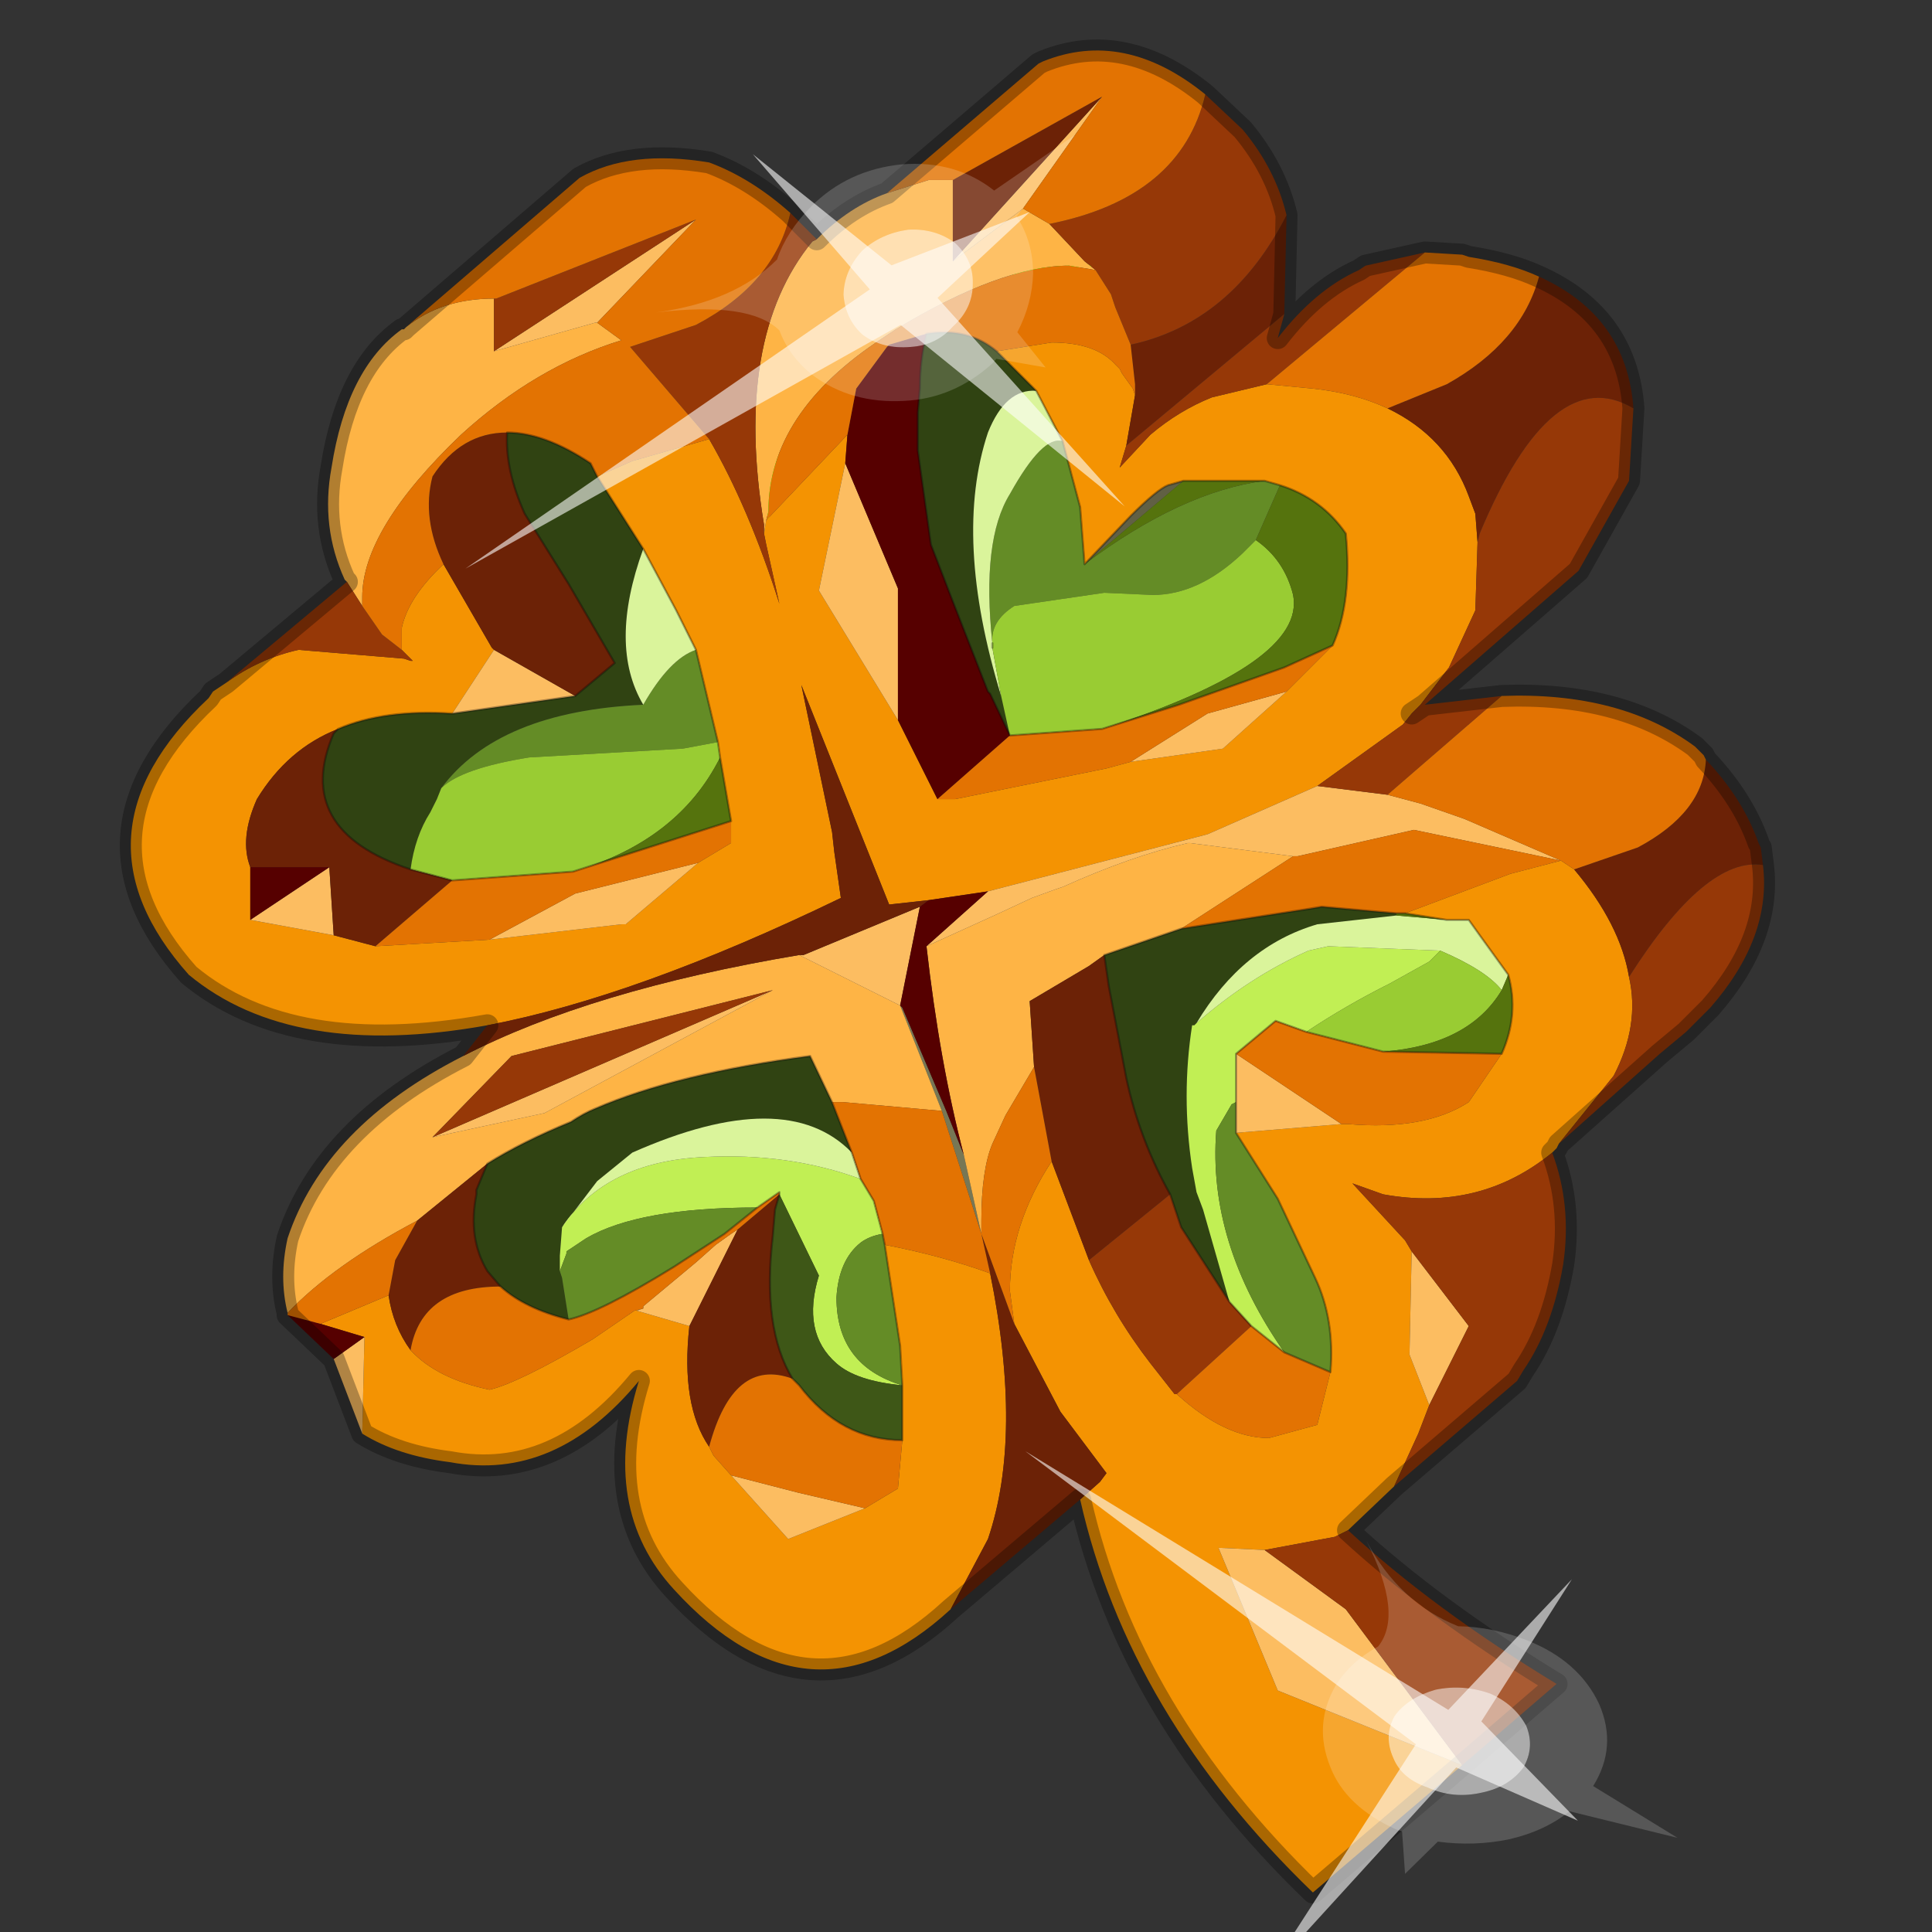 <?xml version="1.0" encoding="UTF-8" standalone="no"?>
<svg xmlns:xlink="http://www.w3.org/1999/xlink" height="440.0px" width="440.0px" xmlns="http://www.w3.org/2000/svg">
  <rect width="100%" height="100%" fill="#333333" stroke="none"/>
  <g transform="matrix(10.0, 0.0, 0.0, 10.0, 0.0, 0.0)">
    <use height="44.0" transform="matrix(1.0, 0.0, 0.0, 1.0, 0.0, 0.0)" width="44.0" xlink:href="#shape0"/>
    <use height="20.95" transform="matrix(0.582, 0.073, 0.132, -0.538, 10.6, 12.95)" width="24.45" xlink:href="#sprite0"/>
    <use height="20.95" transform="matrix(0.068, 0.495, 0.647, -0.031, 23.35, 33.05)" width="24.45" xlink:href="#sprite0"/>
  </g>
  <defs>
    <g id="shape0" transform="matrix(1.0, 0.0, 0.0, 1.0, 0.0, 0.0)">
      <path d="M44.0 44.0 L0.0 44.0 0.0 0.0 44.0 0.0 44.0 44.0" fill="#43adca" fill-opacity="0.0" fill-rule="evenodd" stroke="none"/>
      <path d="M17.55 12.35 L17.5 11.8 Q17.5 9.1 19.95 7.55 22.05 6.05 25.0 6.05 25.95 6.05 26.25 6.4 L26.25 6.75" fill="none" stroke="#00ff00" stroke-linecap="round" stroke-linejoin="round" stroke-width="0.05"/>
      <path d="M21.45 25.3 L20.5 22.9 20.55 22.95 21.55 25.3 21.95 26.3 22.35 28.1 21.45 25.3" fill="#777755" fill-rule="evenodd" stroke="none"/>
      <path d="M9.35 19.8 Q6.65 18.9 7.6 16.7 L7.7 16.6 Q8.75 16.15 10.3 16.25 L13.1 15.85 14.0 15.1 12.95 13.3 11.95 11.7 Q11.5 10.7 11.55 9.85 12.4 9.85 13.45 10.55 L13.6 10.85 14.65 12.5 Q13.85 14.7 14.65 16.05 11.35 16.2 10.05 17.95 L9.95 18.2 9.8 18.5 Q9.45 19.05 9.35 19.8 M21.1 7.6 Q22.05 7.45 22.7 8.0 L22.8 8.1 23.6 8.9 Q22.9 8.85 22.5 9.85 21.7 12.25 22.8 15.85 L23.0 16.75 22.55 15.8 22.5 15.75 21.7 13.7 21.2 12.4 20.9 10.25 20.9 9.4 20.95 8.85 Q20.95 8.2 21.1 7.6 M11.1 26.5 Q11.9 26.0 13.0 25.55 13.3 25.35 13.55 25.25 15.4 24.45 18.45 24.05 L18.95 25.1 19.4 26.25 Q17.9 24.7 14.4 26.25 L13.6 26.9 12.8 27.95 12.75 28.6 12.75 28.95 12.8 29.1 12.95 30.05 Q11.95 29.8 11.4 29.3 L11.1 28.95 Q10.65 28.2 10.85 27.2 L10.85 27.1 11.1 26.5 M25.15 21.75 L26.9 21.15 29.8 20.7 30.1 20.65 31.8 20.8 31.8 20.85 30.0 21.05 Q28.3 21.55 27.25 23.3 L27.2 23.35 27.15 23.35 Q26.9 24.95 27.15 26.6 L27.25 27.15 27.4 27.55 28.0 29.65 26.9 27.95 26.65 27.2 Q25.95 25.95 25.65 24.55 L25.25 22.45 25.15 21.75" fill="#304312" fill-rule="evenodd" stroke="none"/>
      <path d="M24.7 12.85 L25.75 11.75 Q26.35 11.15 26.6 11.05 L26.95 10.95 24.7 12.85" fill="#616044" fill-rule="evenodd" stroke="none"/>
      <path d="M12.75 28.95 L12.75 28.6 12.8 27.95 Q13.8 26.45 16.05 26.35 17.95 26.25 19.6 26.85 L19.9 27.35 20.1 28.1 Q19.8 28.15 19.6 28.3 19.1 28.7 19.05 29.55 19.05 31.1 20.55 31.55 19.5 31.45 19.05 31.05 18.25 30.35 18.65 29.05 L17.75 27.2 17.75 27.15 17.25 27.5 Q14.55 27.5 13.35 28.2 L12.9 28.5 12.9 28.55 12.75 28.95 M27.15 23.35 L27.2 23.35 27.25 23.3 Q28.45 22.25 29.8 21.65 L30.25 21.55 32.8 21.65 32.7 21.75 32.55 21.9 31.65 22.4 Q30.65 22.9 29.75 23.5 L29.05 23.25 28.15 24.0 28.15 25.1 28.05 25.15 27.7 25.75 Q27.5 28.3 29.25 30.8 L28.5 30.2 28.0 29.65 27.4 27.55 27.25 27.15 27.15 26.6 Q26.9 24.95 27.15 23.35" fill="#c1ef54" fill-rule="evenodd" stroke="none"/>
      <path d="M24.2 10.05 L24.6 11.55 24.7 12.85 Q26.9 11.2 28.8 10.95 L29.15 11.05 28.6 12.3 28.3 12.6 Q27.3 13.55 26.25 13.55 L25.15 13.5 23.1 13.8 Q22.55 14.15 22.6 14.65 22.35 12.3 23.0 11.25 23.75 9.9 24.2 10.05 M14.65 16.05 Q15.25 15.0 15.85 14.8 L16.35 16.9 15.55 17.05 12.05 17.25 Q10.5 17.5 10.05 17.95 11.35 16.2 14.65 16.05 M12.95 30.05 L12.8 29.1 12.75 28.95 12.9 28.55 12.9 28.5 13.35 28.2 Q14.55 27.5 17.25 27.5 L16.5 28.1 15.35 28.85 Q13.65 29.9 12.95 30.05 M20.55 31.55 Q19.05 31.1 19.05 29.55 19.1 28.7 19.6 28.3 19.8 28.15 20.1 28.1 L20.15 28.35 20.5 30.65 20.55 31.55 M28.15 25.8 L29.1 27.3 29.95 29.1 Q30.4 30.05 30.3 31.25 L29.25 30.8 Q27.5 28.3 27.7 25.75 L28.05 25.15 28.15 25.1 28.15 25.8" fill="#648c26" fill-rule="evenodd" stroke="none"/>
      <path d="M23.6 8.9 L24.2 10.05 Q23.75 9.9 23.0 11.25 22.35 12.3 22.6 14.65 L22.6 14.75 22.8 15.85 Q21.7 12.25 22.5 9.85 22.9 8.85 23.6 8.9 M14.65 12.5 L15.4 13.9 15.85 14.8 Q15.25 15.0 14.65 16.05 13.85 14.7 14.65 12.5 M12.8 27.95 L13.6 26.9 14.4 26.25 Q17.9 24.7 19.4 26.25 L19.6 26.85 Q17.95 26.25 16.05 26.35 13.8 26.45 12.8 27.95 M27.25 23.3 Q28.3 21.55 30.0 21.05 L31.8 20.85 32.95 20.95 33.05 20.95 33.45 20.95 33.7 21.3 34.35 22.2 34.2 22.55 Q33.85 22.1 32.8 21.65 L30.25 21.55 29.8 21.65 Q28.45 22.25 27.25 23.3" fill="#daf49b" fill-rule="evenodd" stroke="none"/>
      <path d="M20.55 32.8 Q19.15 32.8 18.2 31.55 L18.05 31.4 Q17.35 30.25 17.6 28.15 L17.65 27.55 17.75 27.2 18.65 29.05 Q18.25 30.35 19.05 31.05 19.5 31.45 20.55 31.55 L20.55 32.8" fill="#3e5717" fill-rule="evenodd" stroke="none"/>
      <path d="M10.3 20.05 L9.35 19.8 Q9.45 19.05 9.8 18.5 L9.95 18.2 10.05 17.95 Q10.5 17.5 12.05 17.25 L15.55 17.05 16.35 16.9 16.4 17.25 Q15.45 19.15 13.05 19.85 L10.3 20.05 M22.6 14.65 Q22.55 14.15 23.1 13.8 L25.15 13.5 26.25 13.55 Q27.3 13.55 28.3 12.6 L28.6 12.3 Q29.25 12.75 29.45 13.55 29.75 15.1 25.1 16.6 L23.0 16.75 22.8 15.85 22.6 14.75 22.6 14.65 M29.75 23.5 Q30.65 22.9 31.65 22.4 L32.55 21.9 32.7 21.75 32.8 21.65 Q33.85 22.1 34.2 22.55 33.45 23.8 31.5 23.95 L29.75 23.5" fill="#99cc33" fill-rule="evenodd" stroke="none"/>
      <path d="M26.95 10.95 L27.25 10.95 28.8 10.95 Q26.9 11.2 24.7 12.85 L26.95 10.95 M29.15 11.05 Q30.1 11.35 30.65 12.15 30.8 13.7 30.35 14.7 L29.25 15.2 26.85 16.05 25.1 16.6 Q29.75 15.1 29.45 13.55 29.25 12.75 28.6 12.3 L29.15 11.05 M16.4 17.25 L16.65 18.7 13.05 19.85 Q15.45 19.15 16.4 17.25 M27.15 23.35 L27.2 23.35 27.15 23.35 M31.8 20.85 L31.8 20.8 32.0 20.8 32.95 20.95 31.8 20.85 M34.35 22.2 Q34.6 23.1 34.2 24.0 L31.5 23.95 Q33.45 23.8 34.2 22.55 L34.35 22.2" fill="#55730d" fill-rule="evenodd" stroke="none"/>
      <path d="M35.5 26.05 L35.45 26.15 35.35 26.25 Q33.7 27.6 31.5 27.2 L30.8 26.95 32.0 28.25 32.15 28.5 32.1 30.85 32.55 32.0 32.3 32.65 31.75 33.85 30.7 34.85 30.4 35.0 28.8 35.3 27.75 35.25 29.1 38.5 33.3 40.2 29.9 43.1 Q25.7 39.05 24.6 34.15 L25.05 33.75 25.2 33.55 24.15 32.15 23.1 30.15 23.0 29.4 Q23.0 27.9 23.95 26.45 L24.8 28.7 Q25.35 29.95 26.2 31.05 L26.75 31.75 26.8 31.75 Q27.9 32.75 28.9 32.75 L30.0 32.45 30.3 31.25 Q30.4 30.05 29.95 29.1 L29.1 27.3 28.15 25.8 30.55 25.6 30.7 25.6 Q32.45 25.75 33.45 25.1 L34.2 24.0 Q34.6 23.1 34.35 22.2 L33.7 21.3 33.45 20.95 33.05 20.95 32.95 20.95 32.0 20.8 34.4 19.9 35.55 19.6 35.85 19.8 Q36.9 21.05 37.1 22.25 37.35 23.35 36.75 24.5 L35.5 26.05 M21.65 36.65 Q18.45 39.6 15.35 36.2 13.65 34.35 14.55 31.45 12.65 33.75 10.25 33.3 9.05 33.15 8.25 32.65 L8.3 30.45 7.3 30.15 8.85 29.5 Q8.95 30.2 9.35 30.75 9.95 31.4 11.15 31.65 11.8 31.5 13.5 30.5 L14.45 29.85 14.65 29.8 14.5 29.85 15.7 30.2 Q15.5 32.0 16.15 32.95 L16.25 33.15 16.65 33.6 17.95 35.05 19.7 34.35 20.45 33.9 20.55 32.8 20.55 31.55 20.5 30.65 20.15 28.35 Q21.45 28.6 22.55 29.0 23.3 32.7 22.5 35.05 L21.65 36.65 M11.1 23.35 Q6.65 24.15 4.3 22.2 1.45 19.0 4.75 15.9 L4.85 15.75 5.15 15.55 Q5.9 15.0 6.8 14.8 L9.2 15.0 9.35 15.05 9.4 15.05 9.15 14.8 9.15 14.3 Q9.3 13.6 10.1 12.85 L11.2 14.75 11.25 14.8 10.3 16.25 Q8.75 16.15 7.7 16.6 6.55 17.05 5.85 18.2 5.45 19.1 5.7 19.75 L5.7 20.95 7.6 21.3 8.55 21.55 11.15 21.4 14.15 21.05 14.25 21.05 15.9 19.65 16.65 19.2 16.65 18.7 16.4 17.25 16.35 16.9 15.85 14.8 15.4 13.9 14.65 12.5 13.6 10.85 14.4 10.5 16.15 10.0 Q17.05 11.55 17.75 13.75 L17.45 12.4 17.4 12.15 17.45 11.85 19.3 9.9 19.25 10.55 18.65 13.45 20.45 16.4 21.35 18.2 21.75 18.2 25.2 17.5 25.75 17.35 27.85 17.05 29.3 15.75 30.35 14.7 Q30.8 13.7 30.65 12.15 30.1 11.35 29.15 11.05 L28.8 10.95 27.25 10.95 26.95 10.95 26.6 11.05 Q26.35 11.15 25.75 11.75 L24.7 12.85 24.6 11.55 24.2 10.05 23.6 8.9 22.8 8.1 22.7 8.0 23.95 7.8 Q24.95 7.8 25.4 8.3 L25.5 8.4 25.55 8.5 25.8 8.85 25.85 9.0 25.65 10.15 25.5 10.65 26.2 9.9 Q26.85 9.35 27.6 9.05 L28.85 8.75 29.9 8.85 Q30.85 8.95 31.6 9.3 32.95 9.95 33.45 11.3 L33.6 11.7 33.65 12.35 33.6 13.9 33.0 15.2 32.35 16.05 32.15 16.25 31.95 16.5 30.0 17.9 27.5 19.0 22.5 20.3 21.15 20.5 20.25 20.6 19.95 19.85 18.25 15.6 18.95 18.95 19.0 19.4 19.15 20.45 Q14.5 22.7 11.1 23.35" fill="#f49302" fill-rule="evenodd" stroke="none"/>
      <path d="M6.55 29.9 Q6.35 29.1 6.55 28.2 7.4 25.65 10.55 24.05 13.45 22.55 18.2 21.75 L20.5 22.9 21.45 25.3 19.2 25.1 18.95 25.1 18.45 24.05 Q15.4 24.45 13.55 25.25 13.3 25.35 13.0 25.55 11.9 26.0 11.1 26.5 L9.5 27.8 Q7.6 28.8 6.55 29.9 M7.9 13.25 L7.85 13.2 Q7.3 12.0 7.55 10.65 7.9 8.4 9.15 7.5 L9.2 7.5 9.25 7.45 Q10.05 6.8 11.25 6.8 L11.25 8.0 13.55 7.35 13.6 7.35 14.15 7.75 Q12.2 8.35 10.5 9.9 8.25 12.05 8.25 13.6 L8.25 13.8 7.9 13.25 M18.6 5.45 Q19.35 4.7 20.2 4.4 L21.15 4.1 21.7 4.1 21.7 5.95 23.3 4.75 23.9 5.1 24.7 5.95 24.95 6.15 24.35 6.05 Q22.8 6.05 20.4 7.5 L20.1 7.7 Q17.5 9.4 17.5 11.65 L17.45 11.85 17.4 12.15 17.4 11.95 Q16.7 7.7 18.5 5.5 L18.6 5.45 M9.85 25.9 L12.4 25.35 17.6 22.55 11.65 24.05 9.85 25.9 M21.1 21.55 L22.75 20.8 23.5 20.45 24.05 20.25 24.2 20.2 Q25.75 19.5 27.05 19.2 L27.1 19.2 29.45 19.5 26.9 21.15 25.15 21.75 24.8 22.0 23.45 22.8 23.55 24.3 22.9 25.4 22.6 26.05 Q22.35 26.65 22.35 27.8 L22.35 28.1 21.95 26.3 Q21.4 24.2 21.1 21.55" fill="#feb445" fill-rule="evenodd" stroke="none"/>
      <path d="M8.25 32.65 L7.6 30.95 8.3 30.45 8.25 32.65 M25.1 2.2 L23.3 4.75 21.7 5.95 25.1 2.2 M7.5 19.75 L7.6 21.3 5.7 20.95 7.5 19.75 M10.3 16.25 L11.25 14.8 13.1 15.85 10.3 16.25 M29.3 15.75 L27.85 17.05 25.75 17.35 27.5 16.25 29.3 15.75 M20.45 16.4 L18.65 13.45 19.25 10.55 20.45 13.4 20.45 16.4 M15.85 5.0 L13.6 7.35 13.55 7.35 11.25 8.0 15.85 5.0 M15.9 19.65 L14.25 21.05 14.15 21.05 11.15 21.4 13.1 20.35 15.9 19.65 M17.6 22.55 L12.4 25.35 9.85 25.9 17.6 22.55 M20.5 22.9 L18.2 21.75 18.3 21.75 20.95 20.65 20.5 22.9 M29.45 19.5 L27.1 19.2 27.05 19.2 Q25.75 19.5 24.2 20.2 L24.05 20.25 23.5 20.45 22.75 20.8 21.1 21.55 22.5 20.3 27.5 19.0 30.0 17.9 31.6 18.1 32.35 18.3 33.35 18.65 35.55 19.6 32.2 18.9 29.55 19.5 29.45 19.5 M16.65 33.6 L18.2 34.0 19.7 34.35 17.95 35.05 16.65 33.6 M14.65 29.8 L14.65 29.75 15.85 28.75 16.3 28.35 16.65 28.1 16.8 28.0 15.7 30.2 14.5 29.85 14.65 29.8 M30.55 25.6 L28.15 25.8 28.15 25.1 28.15 24.0 30.55 25.6 M32.15 28.5 L33.45 30.2 32.55 32.0 32.1 30.85 32.15 28.5 M33.3 40.2 L29.1 38.5 27.75 35.25 28.8 35.3 30.65 36.65 33.3 40.2" fill="#fcbd61" fill-rule="evenodd" stroke="none"/>
      <path d="M29.3 4.9 L29.25 7.1 29.25 7.15 25.65 10.15 25.85 9.0 25.85 8.75 25.75 7.85 Q28.05 7.35 29.3 4.9 M35.05 6.3 Q37.05 7.2 37.2 9.3 35.35 8.2 33.7 12.15 L33.65 12.35 33.6 11.7 33.45 11.3 Q32.95 9.95 31.6 9.3 L32.95 8.75 Q34.65 7.8 35.05 6.3 M38.85 17.3 Q39.7 18.2 40.05 19.2 L40.1 19.3 40.15 19.7 Q38.85 19.5 37.1 22.25 36.9 21.05 35.85 19.8 L37.3 19.3 Q38.8 18.5 38.85 17.3 M24.6 34.15 L21.65 36.65 22.5 35.05 Q23.3 32.7 22.55 29.0 L22.35 28.1 23.1 30.15 24.15 32.15 25.2 33.55 25.05 33.75 24.6 34.15 M10.55 24.05 L11.1 23.35 Q14.5 22.7 19.15 20.45 L19.0 19.4 18.95 18.95 18.25 15.6 19.95 19.85 20.25 20.6 21.15 20.5 20.95 20.65 18.3 21.75 18.2 21.75 Q13.45 22.55 10.55 24.05 M21.7 4.1 L25.1 2.2 21.7 5.95 21.7 4.1 M5.7 19.75 Q5.45 19.1 5.85 18.2 6.55 17.05 7.7 16.6 L7.6 16.7 Q6.65 18.9 9.35 19.8 L10.3 20.05 8.55 21.55 7.6 21.3 7.5 19.75 5.7 19.75 M11.25 14.8 L11.2 14.75 10.1 12.85 Q9.6 11.8 9.85 10.85 10.5 9.85 11.55 9.85 11.5 10.7 11.95 11.7 L12.95 13.3 14.0 15.1 13.1 15.85 11.25 14.8 M11.1 26.5 L10.85 27.1 10.85 27.2 Q10.65 28.2 11.1 28.95 L11.4 29.3 Q9.6 29.3 9.35 30.75 8.95 30.2 8.85 29.5 L9.0 28.7 9.5 27.8 11.1 26.5 M23.55 24.3 L23.45 22.8 24.8 22.0 25.15 21.75 25.25 22.45 25.65 24.55 Q25.95 25.95 26.65 27.2 L24.8 28.7 23.95 26.45 23.55 24.3 M17.75 27.2 L17.65 27.55 17.6 28.15 Q17.35 30.25 18.05 31.4 16.7 30.9 16.15 32.95 15.5 32.0 15.7 30.2 L16.8 28.0 17.75 27.2" fill="#6c2206" fill-rule="evenodd" stroke="none"/>
      <path d="M27.45 2.15 L28.3 2.95 Q29.05 3.85 29.3 4.9 28.05 7.35 25.75 7.85 L25.4 7.0 25.3 6.7 24.95 6.15 24.7 5.95 23.9 5.1 Q26.9 4.5 27.45 2.15 M29.25 7.15 L29.1 7.7 Q29.95 6.6 30.95 6.15 L31.1 6.05 32.45 5.75 28.85 8.75 27.6 9.05 Q26.85 9.35 26.2 9.9 L25.5 10.65 25.65 10.15 29.25 7.15 M37.2 9.3 L37.1 10.95 35.95 13.0 32.45 16.05 34.2 15.85 31.6 18.1 30.0 17.9 31.95 16.5 32.15 16.25 32.35 16.05 33.0 15.2 33.6 13.9 33.65 12.35 33.7 12.15 Q35.35 8.2 37.2 9.3 M40.15 19.7 Q40.35 21.35 38.95 22.95 L38.4 23.5 37.8 24.0 35.5 26.05 36.75 24.5 Q37.35 23.35 37.1 22.25 38.85 19.5 40.15 19.7 M35.35 26.25 Q35.8 27.45 35.6 28.8 35.35 30.25 34.7 31.2 L34.55 31.45 31.75 33.85 32.3 32.65 32.55 32.0 33.45 30.2 32.15 28.5 32.0 28.25 30.8 26.95 31.5 27.2 Q33.7 27.6 35.35 26.25 M30.7 34.85 Q32.65 36.65 35.45 38.35 L33.3 40.2 30.65 36.65 28.8 35.3 30.4 35.0 30.7 34.85 M5.15 15.55 L7.9 13.25 8.25 13.8 8.7 14.45 9.15 14.8 9.4 15.05 9.35 15.05 9.2 15.0 6.8 14.8 Q5.9 15.0 5.15 15.55 M18.0 4.85 L18.6 5.45 18.5 5.5 Q16.7 7.7 17.4 11.95 L17.4 12.15 17.45 12.4 17.75 13.75 Q17.05 11.55 16.15 10.0 L14.35 7.9 15.85 7.4 Q17.65 6.45 18.0 4.85 M15.85 5.0 L11.25 8.0 11.25 6.8 11.3 6.8 15.85 5.0 M9.85 25.9 L11.65 24.05 17.6 22.55 9.85 25.9 M26.65 27.2 L26.9 27.95 28.0 29.65 28.5 30.2 26.8 31.75 26.75 31.75 26.2 31.05 Q25.35 29.95 24.8 28.7 L26.65 27.2 M32.15 16.25 L32.45 16.05 32.15 16.25" fill="#963807" fill-rule="evenodd" stroke="none"/>
      <path d="M7.6 30.95 L6.55 29.95 7.3 30.15 8.3 30.45 7.6 30.95 M5.7 19.75 L7.5 19.75 5.7 20.95 5.7 19.75 M19.3 9.9 L19.5 8.85 20.2 7.9 20.25 7.85 21.1 7.6 Q20.95 8.2 20.95 8.85 L20.9 9.4 20.9 10.25 21.2 12.4 21.7 13.7 22.5 15.75 22.55 15.8 23.0 16.75 21.35 18.2 20.45 16.4 20.45 13.4 19.25 10.55 19.3 9.9 M22.5 20.3 L21.1 21.55 Q21.4 24.2 21.95 26.3 L21.55 25.3 20.55 22.95 20.5 22.9 20.95 20.65 21.15 20.5 22.5 20.3" fill="#560000" fill-rule="evenodd" stroke="none"/>
      <path d="M20.2 4.4 L23.65 1.45 23.75 1.4 Q25.6 0.65 27.45 2.15 26.9 4.5 23.9 5.1 L23.3 4.75 25.1 2.2 21.7 4.1 21.15 4.1 20.2 4.4 M32.45 5.75 L33.3 5.8 33.45 5.85 Q34.4 6.0 35.05 6.3 34.65 7.8 32.95 8.75 L31.6 9.3 Q30.85 8.95 29.9 8.85 L28.85 8.75 32.45 5.75 M34.2 15.85 Q36.9 15.75 38.6 17.0 L38.8 17.2 38.85 17.3 Q38.8 18.5 37.3 19.3 L35.85 19.8 35.55 19.6 34.4 19.9 32.0 20.8 31.8 20.8 30.1 20.65 29.8 20.7 26.9 21.15 29.45 19.5 29.55 19.5 32.2 18.9 35.55 19.6 33.35 18.65 32.35 18.3 31.6 18.1 34.2 15.85 M6.55 29.95 L6.55 29.9 Q7.6 28.8 9.5 27.8 L9.0 28.7 8.85 29.5 7.3 30.15 6.55 29.95 M9.25 7.45 L13.2 4.05 Q14.35 3.4 16.15 3.7 17.1 4.05 18.0 4.85 17.65 6.45 15.85 7.4 L14.35 7.9 16.15 10.0 14.4 10.5 13.6 10.85 13.45 10.55 Q12.4 9.85 11.55 9.85 10.5 9.85 9.85 10.85 9.6 11.8 10.1 12.85 9.3 13.6 9.15 14.3 L9.15 14.8 8.7 14.45 8.25 13.8 8.25 13.6 Q8.25 12.05 10.5 9.9 12.2 8.35 14.15 7.75 L13.6 7.35 15.85 5.0 11.3 6.8 11.25 6.8 Q10.05 6.8 9.25 7.45 M8.55 21.55 L10.3 20.05 13.05 19.85 16.65 18.7 16.65 19.2 15.9 19.65 13.1 20.35 11.15 21.4 8.55 21.55 M25.85 9.0 L25.8 8.85 25.55 8.5 25.5 8.4 25.4 8.3 Q24.95 7.8 23.95 7.8 L22.7 8.0 Q22.05 7.45 21.1 7.6 L20.25 7.85 20.2 7.9 19.5 8.85 19.3 9.9 17.45 11.85 17.5 11.65 Q17.5 9.4 20.1 7.7 L20.4 7.5 Q22.8 6.05 24.35 6.05 L24.95 6.15 25.3 6.7 25.4 7.0 25.75 7.85 25.85 8.75 25.85 9.0 M30.35 14.7 L29.3 15.75 27.5 16.25 25.75 17.35 25.2 17.5 21.75 18.2 21.35 18.2 23.0 16.75 25.1 16.6 26.85 16.05 29.25 15.2 30.35 14.7 M11.4 29.3 Q11.95 29.8 12.95 30.05 13.65 29.9 15.35 28.85 L16.5 28.1 17.25 27.5 17.75 27.15 17.75 27.2 16.8 28.0 16.65 28.1 16.3 28.35 15.85 28.75 14.65 29.75 14.65 29.8 14.45 29.85 13.5 30.5 Q11.8 31.5 11.15 31.65 9.95 31.4 9.35 30.75 9.6 29.3 11.4 29.3 M19.4 26.25 L18.95 25.1 19.2 25.1 21.45 25.3 22.35 28.1 22.35 27.8 Q22.35 26.65 22.6 26.05 L22.9 25.4 23.55 24.3 23.95 26.45 Q23.0 27.9 23.0 29.4 L23.1 30.15 22.35 28.1 22.55 29.0 Q21.45 28.6 20.15 28.35 L20.1 28.1 19.9 27.35 19.6 26.85 19.4 26.25 M26.8 31.75 L28.5 30.2 29.25 30.8 30.3 31.25 30.0 32.45 28.9 32.75 Q27.9 32.75 26.8 31.75 M18.05 31.4 L18.2 31.55 Q19.15 32.8 20.55 32.8 L20.45 33.9 19.7 34.35 18.2 34.0 16.65 33.6 16.25 33.15 16.15 32.95 Q16.7 30.9 18.05 31.4 M34.2 24.0 L33.45 25.1 Q32.45 25.75 30.7 25.6 L30.55 25.6 28.15 24.0 29.05 23.25 29.75 23.5 31.5 23.95 34.2 24.0" fill="#e37302" fill-rule="evenodd" stroke="none"/>
      <path d="M20.2 4.4 L23.65 1.45 23.75 1.4 Q25.6 0.65 27.45 2.15 L28.3 2.95 Q29.05 3.85 29.3 4.9 L29.25 7.1 29.25 7.15 29.1 7.7 Q29.95 6.6 30.95 6.15 L31.1 6.05 32.45 5.75 33.3 5.8 33.45 5.85 Q34.4 6.0 35.05 6.3 37.05 7.2 37.2 9.3 L37.1 10.95 35.95 13.0 32.45 16.05 34.2 15.85 Q36.9 15.75 38.6 17.0 L38.8 17.2 38.85 17.3 Q39.7 18.2 40.05 19.2 M40.1 19.3 L40.15 19.7 Q40.35 21.35 38.95 22.95 L38.4 23.5 37.8 24.0 35.5 26.05 35.45 26.15 35.35 26.25 Q35.8 27.45 35.6 28.8 35.35 30.25 34.7 31.2 L34.55 31.45 31.75 33.85 30.7 34.85 Q32.65 36.65 35.45 38.35 L33.3 40.2 29.9 43.1 Q25.7 39.05 24.6 34.15 L21.65 36.65 Q18.45 39.6 15.35 36.2 13.65 34.35 14.55 31.45 12.65 33.75 10.25 33.3 9.05 33.15 8.25 32.65 L7.6 30.95 6.55 29.95 M6.55 29.9 Q6.35 29.1 6.55 28.2 7.4 25.65 10.55 24.05 L11.1 23.35 Q6.65 24.15 4.3 22.2 1.45 19.0 4.75 15.9 L4.85 15.75 5.15 15.55 7.9 13.25 7.85 13.2 Q7.3 12.0 7.55 10.65 7.9 8.4 9.15 7.5 L9.2 7.5 9.25 7.45 13.2 4.05 Q14.35 3.4 16.15 3.7 17.1 4.05 18.0 4.85 L18.6 5.45 Q19.35 4.7 20.2 4.4 M32.45 16.05 L32.15 16.25" fill="none" stroke="#000000" stroke-linecap="round" stroke-linejoin="round" stroke-opacity="0.302" stroke-width="0.5"/>
      <path d="M10.3 20.05 L9.35 19.8 Q6.65 18.9 7.6 16.7 L7.7 16.6 Q8.75 16.15 10.3 16.25 L13.1 15.85 14.0 15.1 12.95 13.3 11.95 11.7 Q11.5 10.7 11.55 9.85 12.4 9.85 13.45 10.55 L13.6 10.85 M21.1 7.6 Q22.05 7.45 22.7 8.0 L22.8 8.1 23.6 8.9 24.2 10.05 24.6 11.55 24.7 12.85 25.75 11.75 Q26.35 11.15 26.6 11.05 L26.95 10.95 27.25 10.95 28.8 10.95 29.15 11.05 Q30.1 11.35 30.65 12.15 30.8 13.7 30.35 14.7 L29.25 15.2 26.85 16.05 25.1 16.6 23.0 16.75 22.55 15.8 22.5 15.75 21.7 13.7 21.2 12.4 20.9 10.25 20.9 9.4 20.95 8.85 Q20.95 8.2 21.1 7.6 M14.65 12.5 L13.6 10.85 M15.85 14.8 L15.4 13.9 14.65 12.5 M15.85 14.8 L16.35 16.9 16.4 17.25 16.65 18.7 13.05 19.85 10.3 20.05 M18.95 25.1 L18.45 24.05 Q15.4 24.45 13.55 25.25 13.3 25.35 13.0 25.55 11.9 26.0 11.1 26.5 L10.85 27.1 10.85 27.2 Q10.65 28.2 11.1 28.95 L11.4 29.3 Q11.95 29.8 12.95 30.05 M19.4 26.25 L18.95 25.1 M22.6 14.75 L22.6 14.65 M25.15 21.75 L26.9 21.15 M26.65 27.2 Q25.95 25.95 25.65 24.55 L25.25 22.45 25.15 21.75 M31.8 20.8 L30.1 20.65 29.8 20.7 26.9 21.15 M28.0 29.65 L26.9 27.95 26.65 27.2 M28.5 30.2 L28.0 29.65 M20.1 28.1 L19.9 27.35 19.6 26.85 19.4 26.25 M17.75 27.2 L17.75 27.15 17.25 27.5 16.5 28.1 15.35 28.85 Q13.65 29.9 12.95 30.05 M20.55 31.55 L20.5 30.65 20.15 28.35 20.1 28.1 M18.05 31.4 L18.2 31.55 Q19.15 32.8 20.55 32.8 L20.55 31.55 M17.75 27.2 L17.65 27.55 17.6 28.15 Q17.35 30.25 18.05 31.4 M32.0 20.8 L32.95 20.95 33.05 20.95 33.45 20.95 33.7 21.3 34.35 22.2 Q34.6 23.1 34.2 24.0 L31.5 23.95 29.75 23.5 M28.15 25.8 L29.1 27.3 29.95 29.1 Q30.4 30.05 30.3 31.25 M32.0 20.8 L31.8 20.8 M28.15 25.1 L28.15 24.0 29.05 23.25 29.75 23.5 M29.25 30.8 L30.3 31.25 M28.15 25.8 L28.15 25.1 M29.25 30.8 L28.5 30.2" fill="none" stroke="#000000" stroke-linecap="round" stroke-linejoin="round" stroke-opacity="0.302" stroke-width="0.05"/>
    </g>
    <g id="sprite0" transform="matrix(1.0, 0.0, 0.0, 1.0, 0.0, 0.0)">
      <use height="20.95" transform="matrix(1.0, 0.0, 0.0, 1.0, 0.0, 0.0)" width="24.45" xlink:href="#shape1"/>
    </g>
    <g id="shape1" transform="matrix(1.0, 0.0, 0.0, 1.0, 0.0, 0.0)">
      <path d="M14.85 11.4 Q15.8 11.6 16.25 12.45 16.85 13.3 16.6 14.35 16.4 15.3 15.55 15.9 14.65 16.4 13.65 16.2 12.65 15.9 12.1 15.1 11.6 14.2 11.8 13.2 12.1 12.2 12.9 11.65 13.8 11.15 14.85 11.4" fill="#ffffff" fill-opacity="0.588" fill-rule="evenodd" stroke="none"/>
      <path d="M14.85 11.4 Q13.8 11.15 12.9 11.65 12.1 12.2 11.8 13.2 11.6 14.2 12.1 15.1 12.65 15.9 13.65 16.2 14.65 16.4 15.55 15.9 16.4 15.3 16.6 14.35 16.85 13.3 16.25 12.45 15.8 11.6 14.85 11.4 M18.2 11.35 L20.15 11.25 18.75 12.55 Q19.05 13.8 18.8 15.05 18.5 16.35 17.65 17.3 L19.1 20.95 16.55 18.25 Q14.8 19.3 12.8 18.85 10.8 18.35 9.75 16.65 9.05 15.5 8.95 14.3 7.75 12.35 4.85 11.5 8.3 12.45 9.7 11.4 10.3 10.4 11.35 9.75 13.1 8.75 15.1 9.15 16.95 9.5 18.1 11.15 L18.2 11.35" fill="#ffffff" fill-opacity="0.176" fill-rule="evenodd" stroke="none"/>
      <path d="M15.4 13.55 L18.1 17.55 13.35 14.65 7.05 18.5 12.75 13.55 0.0 0.0 14.25 12.25 24.45 5.95 15.4 13.55" fill="#ffffff" fill-opacity="0.588" fill-rule="evenodd" stroke="none"/>
    </g>
  </defs>
</svg>
